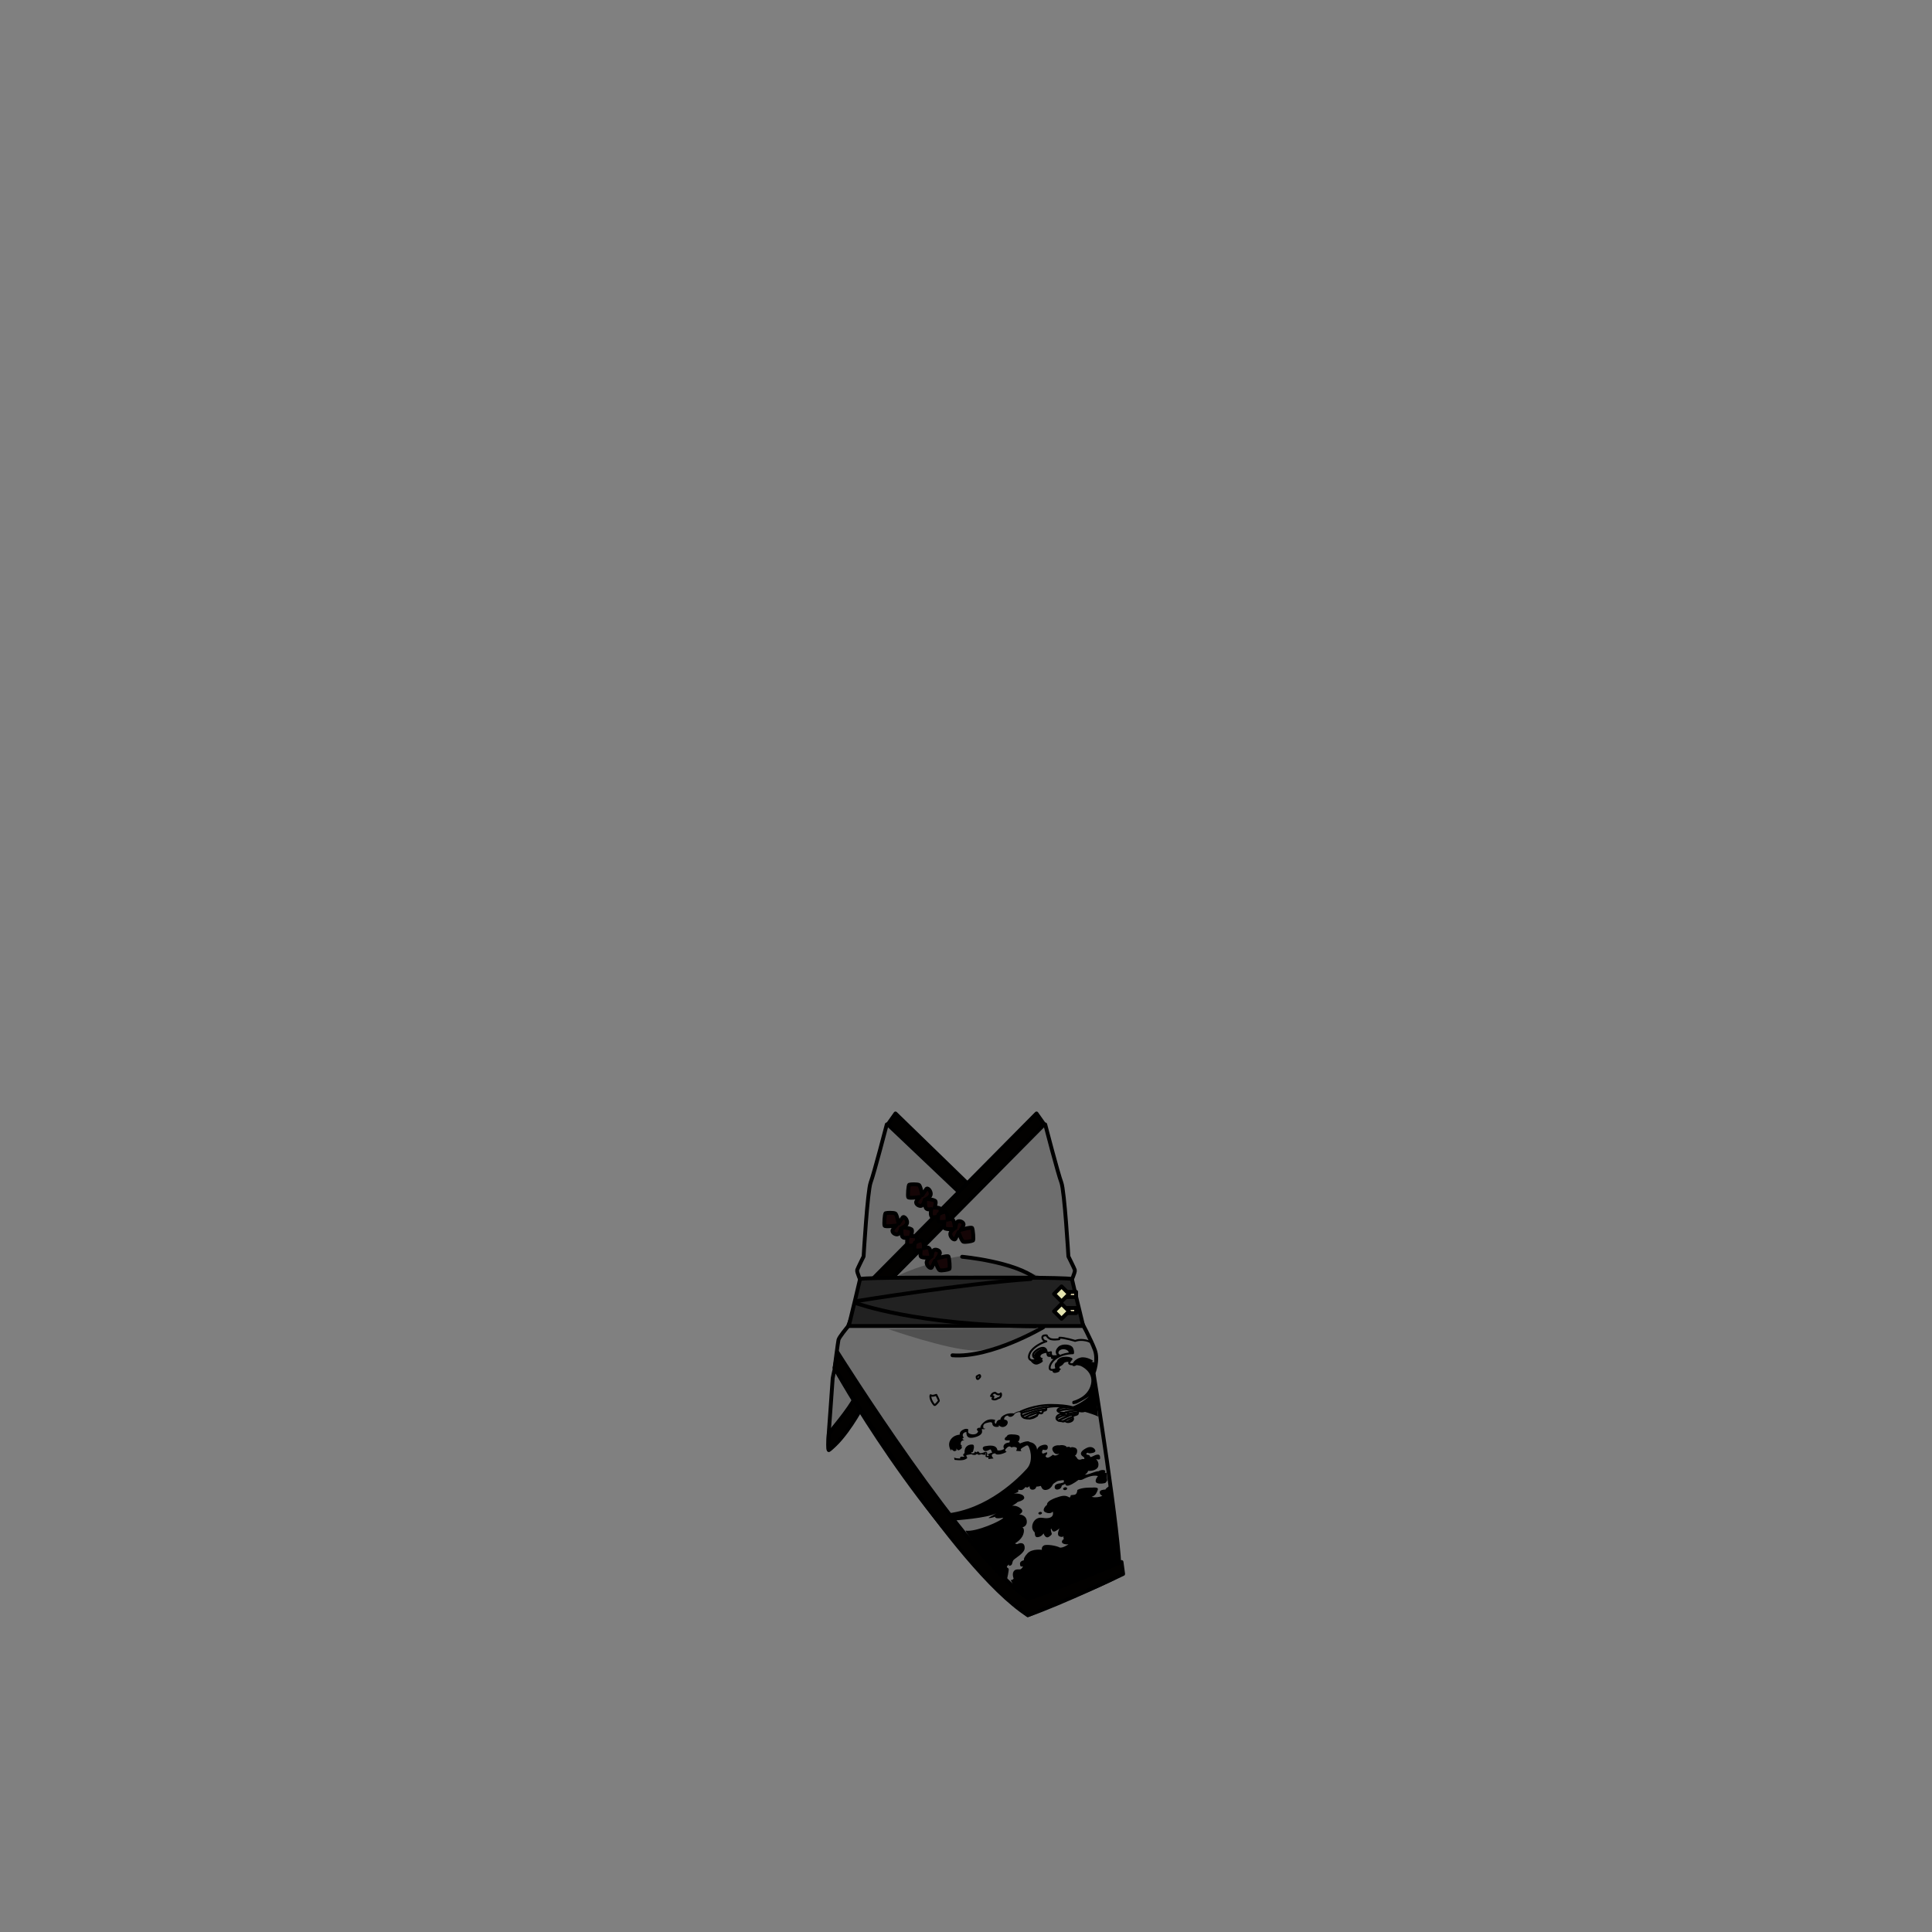 <svg xmlns="http://www.w3.org/2000/svg" width="500" height="500" version="1.1"><rect width="100%" height="100%" fill="#808080" stroke="none"/><g id="x9234"><g><g><path style="fill:#6E6E6E;stroke:#000000;stroke-linecap:round;stroke-linejoin:round;" d="M278.167,328.666c-0.166-0.5-1.666-3.5-1.666-3.5s-1-17-1.834-19.166s-4.166-15-4.166-15l-2.92,0.214L250,308.469l-17.58-17.255L229.5,291c0,0-3.333,12.834-4.167,15s-1.833,19.166-1.833,19.166s-1.5,3-1.667,3.5s1,3,1,3S232,334.333,250,334.333c18.001,0,27.167-2.667,27.167-2.667S278.333,329.166,278.167,328.666z"></path><path style="fill:#505050;" d="M232.5,330.25c0.25-0.75,13-5.25,17.5-5.25s19.75,5.5,19.75,5.5L232.5,330.25z"></path><path style="fill:none;stroke:#000000;stroke-linecap:round;stroke-linejoin:round;" d="M249,325.25c0,0,13.75,1.25,19.25,5.75"></path><g><polygon style="fill:#020100;stroke:#000000;stroke-linecap:round;stroke-linejoin:round;" points="231.751,288.166 229.751,291 248.609,308.899 250.942,306.807 "></polygon><polygon style="fill:#020100;stroke:#000000;stroke-linecap:round;stroke-linejoin:round;" points="268.249,288.166 224.833,332 228.833,332.833 270.249,291 "></polygon><g><g><path style="fill:#150506;stroke:#000000;stroke-linecap:round;stroke-linejoin:round;" d="M239.475,310.218c0,0-0.188,1.894,0.167,2.446c0.355,0.552,1.406,0.241,1.406,0.241s-0.36,1.222,0.006,1.872c0.366,0.649,2.056-0.125,2.056-0.125s0.458-1.232,0.308-1.709s-1.525-0.425-1.525-0.425s0.371-1.125,0.221-1.602C241.963,310.44,239.475,310.218,239.475,310.218z"></path><path style="fill:#150506;stroke:#000000;stroke-linecap:round;stroke-linejoin:round;" d="M238.669,309.291c0,0-0.423-2.387-0.851-2.625s-2.229-0.185-2.498-0.064s-0.432,2.876-0.272,3.233c0.16,0.358,2.985-0.045,2.985-0.045s-0.546,0.458-0.883,1.146c-0.337,0.687,0.819,1.352,1.355,1.111c0.537-0.24,0.807-1.516,0.807-1.516s1.388-0.538,1.556-1.363c0.167-0.827-0.79-2.009-1.167-1.412C239.323,308.354,238.669,309.291,238.669,309.291z"></path><path style="fill:#150506;stroke:#000000;stroke-linecap:round;stroke-linejoin:round;" d="M247.15,318.093c0,0-0.099-1.9-0.533-2.393c-0.435-0.493-1.426-0.027-1.426-0.027s0.172-1.263-0.288-1.851s-2.014,0.433-2.014,0.433s-0.267,1.288-0.047,1.736c0.221,0.448,1.572,0.191,1.572,0.191s-0.198,1.167,0.023,1.616C244.657,318.246,247.15,318.093,247.15,318.093z"></path><path style="fill:#150506;stroke:#000000;stroke-linecap:round;stroke-linejoin:round;" d="M248.087,318.888c0,0,0.778,2.297,1.236,2.467c0.46,0.171,2.231-0.152,2.479-0.313c0.246-0.159-0.006-2.908-0.219-3.237c-0.212-0.33-2.944,0.494-2.944,0.494s0.472-0.535,0.701-1.265c0.23-0.73-1.013-1.215-1.506-0.896c-0.495,0.318-0.569,1.619-0.569,1.619s-1.292,0.741-1.333,1.583c-0.041,0.842,1.083,1.867,1.366,1.22C247.581,319.912,248.087,318.888,248.087,318.888z"></path></g><g><path style="fill:#150506;stroke:#000000;stroke-linecap:round;stroke-linejoin:round;" d="M233.35,317.593c0,0-0.188,1.894,0.167,2.446c0.355,0.552,1.406,0.241,1.406,0.241s-0.36,1.222,0.006,1.872c0.366,0.649,2.056-0.125,2.056-0.125s0.458-1.232,0.308-1.709s-1.525-0.425-1.525-0.425s0.371-1.125,0.221-1.602C235.838,317.815,233.35,317.593,233.35,317.593z"></path><path style="fill:#150506;stroke:#000000;stroke-linecap:round;stroke-linejoin:round;" d="M232.544,316.666c0,0-0.423-2.387-0.851-2.625s-2.229-0.185-2.498-0.064s-0.432,2.876-0.272,3.233c0.16,0.358,2.985-0.045,2.985-0.045s-0.546,0.458-0.883,1.146c-0.337,0.687,0.819,1.352,1.355,1.111c0.537-0.24,0.807-1.516,0.807-1.516s1.388-0.538,1.556-1.363c0.167-0.827-0.79-2.009-1.167-1.412C233.198,315.729,232.544,316.666,232.544,316.666z"></path><path style="fill:#150506;stroke:#000000;stroke-linecap:round;stroke-linejoin:round;" d="M241.025,325.468c0,0-0.099-1.9-0.533-2.393c-0.435-0.493-1.426-0.027-1.426-0.027s0.172-1.263-0.288-1.851s-2.014,0.433-2.014,0.433s-0.267,1.288-0.047,1.736c0.221,0.448,1.572,0.191,1.572,0.191s-0.198,1.167,0.023,1.616C238.532,325.621,241.025,325.468,241.025,325.468z"></path><path style="fill:#150506;stroke:#000000;stroke-linecap:round;stroke-linejoin:round;" d="M241.962,326.263c0,0,0.778,2.297,1.236,2.467c0.46,0.171,2.231-0.152,2.479-0.313c0.246-0.159-0.006-2.908-0.219-3.237c-0.212-0.33-2.944,0.494-2.944,0.494s0.472-0.535,0.701-1.265c0.23-0.73-1.013-1.215-1.506-0.896c-0.495,0.318-0.569,1.619-0.569,1.619s-1.292,0.741-1.333,1.583c-0.041,0.842,1.083,1.867,1.366,1.22C241.456,327.287,241.962,326.263,241.962,326.263z"></path></g></g></g></g><g><g><path style="fill:#6E6E6E;stroke:#000000;stroke-linecap:round;stroke-linejoin:round;" d="M230,342c0,0-2.333,11.167-5.5,18.5s-9.5,14.75-10,14.75s0.25-7.25,1-18.583c1.167-6.334,4.833-15.667,4.833-15.667L230,342z"></path><path style="fill:#020100;stroke:#000000;stroke-linecap:round;stroke-linejoin:round;" d="M223,364.25c0,0-4.25,8-8.5,11c-0.25-1.75,0-4.25,0-4.25s5.5-6.5,6.75-9.25C222.25,362.5,223,364.25,223,364.25z"></path></g><path style="fill:#6E6E6E;stroke:#000000;stroke-linecap:round;stroke-linejoin:round;" d="M283,355.333c0,0,1.333-3.334,0.333-6s-3.333-7-3.333-7l-60.051,0.354c-1.049,1.245-2.776,3.372-2.949,4.063c-0.134,0.534-1,7.25-1,7.25s22.083,40.333,50,64c8.5-3.5,22-9,23.75-10.5C290,398.5,283,355.333,283,355.333z"></path><g><path d="M276.179,385.234c-0.012,0.205-0.254,0.388-0.541,0.408c-0.286,0.02-0.51-0.131-0.499-0.336c0.012-0.206,0.253-0.389,0.54-0.409C275.965,384.877,276.189,385.028,276.179,385.234z"></path><path d="M269.668,391.578c-0.01,0.188-0.228,0.351-0.487,0.369c-0.26,0.017-0.463-0.119-0.452-0.305c0.01-0.186,0.229-0.352,0.488-0.369S269.679,391.392,269.668,391.578z"></path><path d="M260.997,405.928c-0.331-0.26-0.475-0.319-0.416-0.502c0.062-0.18,0.524-0.565,0.524-0.565s-0.176,0.508,0.428,0.288c0.604-0.218,0.299-0.938,0.819-1.468c0.522-0.53,2.707-1.704,2.822-2.913c0.114-1.208-0.593-1.796-1.961-1.136c-0.293-0.052-0.53-0.212-0.53-0.212s1.676-0.892,2.15-2.372s-0.247-1.784-0.247-1.784s1.342-0.197,1.13-1.738c-0.212-1.539-1.936-1.596-1.936-1.596s1.467-0.667,0.381-1.546c-1.087-0.88-2.231-0.694-2.231-0.694s1.271-0.688,1.28-0.865s2.244-0.471,1.806-1.466c-0.439-0.993-2.667-0.842-2.667-0.842s1.148-0.254,1.161-0.467c0.011-0.213,0.027-0.532,0.027-0.532s0.729,0.232,1.134-0.007c0.408-0.241,0.729-0.687,0.729-0.687s0.286,0.192,0.485,0.144c0.201-0.049,0.561-0.356,0.561-0.356s-0.111,1.174,1.138,0.876c0.66-0.326,0.583-0.746,0.583-0.746s0.543-0.001,1.194-0.188c0.349,0.824,0.673,1.227,1.672,0.98c0.999-0.244,1.51-1.479,1.51-1.479s0.979-0.738,1.278-0.795c0.347-0.06,1.394-0.272,1.485-0.136c0.092,0.134-0.028,0.53-0.028,0.53l-0.901,0.238c0,0-0.789,0.02-1.206,0.4c-0.415,0.382-0.32,1.364,0.626,1.194c0.946-0.171,0.993-1.022,0.993-1.022l0.911-0.45c0,0,0.008,0.777,1.064,0.385c1.058-0.39,2.345-1.397,2.345-1.397s0.636,0.099,1.041-0.104c0.405-0.205,2.591-1.378,3.993-0.875c-0.635,0.785-0.821,1.504-0.245,1.784c0.576,0.276,2.063,0.141,2.275-0.122c0.212-0.262,0.375-0.556,0.375-0.556l-0.19-1.963l-0.443-0.006c0,0,0.481-0.668-0.354-0.718c-0.836-0.049-1.201,0.295-1.201,0.295c0.047,0.067-0.045-0.068-0.747,0.122c-0.7,0.188-2.267,0.896-2.949,0.767c0.292,0.051,1.026-0.741,0.892-0.98c0.686,0.095,2.421-0.096,2.679-1.207c0.258-1.113-0.59-1.831-0.59-1.831s0.971,0.287,1.039-0.071s0.062-1.136-0.584-1.091c-0.642,0.044-0.954,0.313-1.204,0.401c-0.251,0.088-0.61,0.359-0.748,0.156c-0.137-0.201-0.223-0.442-0.37-0.434c-0.15,0.012-0.929-0.147-0.568-0.456c0.361-0.306,0.3-0.055,0.643-0.008c0.343,0.048,1.779-0.088,1.616-0.711c-0.163-0.625-1.066-1.233-2.181-0.698c-1.114,0.536-2.351,1.503-0.868,2.354c0.42,0.431,0.118,0.558,0.118,0.558c-0.638-0.063-0.695,0.084-0.695,0.084s-0.704,0.258-1.024-0.214c-0.318-0.472-0.318-0.472-0.318-0.472c-0.473-0.392-0.231-0.268-0.021-0.528c0.211-0.262,0.672-1.494-0.296-1.817c-0.969-0.321-1.134,0.008-1.134,0.008s-0.175-0.412-0.979-0.145c-0.04-0.174-0.602-0.7-1.947-0.467c-0.636-0.098-2.181,0.221-1.698,1.317c0.481,1.096,1.225,1.046,1.731,0.799c-0.473,0.525-1.32,0.691-1.644,0.289c-0.361,0.307-1.288,1.042-1.712,0.683c-0.426-0.359-0.13-0.381,0.088-0.748c0.218-0.368,0.184-0.647-0.22-0.479c-0.404,0.168-0.913,0.45-0.988,0.031c-0.077-0.418,0.24-0.793,0.24-0.793s1.014,0.39,1.2-0.293c0.185-0.686-0.13-1.228-1.383-0.859c-1.254,0.367-1.354,1.292-1.354,1.292s0.091-1.665-1.761-2.068c-0.053-0.011-0.1-0.018-0.148-0.027c-0.035-0.063-0.098-0.12-0.236-0.157c-0.729-0.197-2.299,0.544-2.299,0.544s-0.081-0.312-0.517-0.458c0.405-0.204,0.601-1.065,0.376-1.473c-0.225-0.409-2.043-0.531-2.641-0.385c-0.602,0.148-0.622,0.502-0.622,0.502s-0.399,0.133-0.524,0.6c-0.124,0.469,0.864,0.437,1.164,0.381c0.298-0.057,0.081,0.313,0.067,0.56c-1.632,0.111-1.739,1.144-1.37,1.612c-0.008,0.142-1.02,0.6-1.747,0.402c-0.211-1.574-2.252-1.223-3.198-1.052c-0.945,0.172-0.596,0.993-0.115,1.208c0.482,0.215,1.402-0.377,1.402-0.377s0.246-0.019,0.328,0.295c0.082,0.313,0.269,0.476,0.269,0.476s-0.553,0.214-0.957,0.382c-0.404,0.171,0.123,0.487,0.123,0.487l-0.547,0.074c0,0-0.114,0.29,0.229,0.301c0.264,0.009,0.122,0.486,0.122,0.486s0.695-0.083,1.341-0.162c-0.934-0.997-0.229-1.256,0.417-1.336c0.401,0.786,2.668-0.077,2.981-0.416c-0.532-0.176-0.513-0.53,0.16-1.106c0.671-0.574,1.081,0.032,1.081,0.032s0.311-0.268,1.042-0.105s0.147,0.943,0.147,0.943s0.732,0.126,1.475,0.075c-0.293-0.087-0.27-0.477-0.27-0.477c0.178-0.269,0.92-0.683,1.404-0.934c0.138-0.032,0.268-0.052,0.375-0.035c0.487,0.072,1.76,3.869-0.181,6.015c-1.942,2.148-10.132,10.647-21.257,11.647c0.243,1.008,2.375,1.75,2.375,1.75s8.667-0.583,10.956-1.87c-1.175,0.751-2.336,1.255-1.846,1.256c0.495,0.003,1.55-0.353,1.55-0.353s-0.187,0.718,2.108,0.244c-0.136,0.68-7.181,3.841-9.769,3.348c0.471,1.22,5.25,7.375,10.625,13.25C260.557,408.805,261.254,406.127,260.997,405.928z"></path><path d="M287.25,384.5c0,0-0.951,0.519-1.175,0.992c-0.444,0.03-1.482,0.065-1.47,0.736c0.014,0.67,0.691,0.871,0.691,0.871s-0.409,0.274-1.351,0.375c-0.942,0.1-1.424-0.114-1.424-0.114s0.748-0.156,1.129-0.818c0.49-0.847,0.665-1.354,0.229-1.499c-0.436-0.148-1.28-0.053-1.28-0.053s-2.606-0.106-3.78,0.61c-0.023,0.461-0.162,1.177-0.808,1.256c-0.645,0.08-0.893,0.096-0.893,0.096s-0.084,0.607-0.328,0.588c-0.246-0.018-0.796-0.758-2.502-0.251c-1.702,0.505-3.419,1.222-3.322,2.17c-0.407,0.24-1.356,1.362-0.544,1.838c0.813,0.475,1.655,0.38,2.025-0.104c0.171,0.519,0.17,1.438-1.075,1.664c-1.244,0.226-2.047-0.424-3.119,0.214c-1.069,0.638-1.66,2.443-0.485,3.495c0.091,1.051,0.22,1.396,1.07,1.196c0.85-0.199,1.233-0.931,1.233-0.931s0.461,1.485,1.382,0.893c0.919-0.593,0.734-0.827,0.734-0.827s-0.383-1.139-0.178-1.259c0.203-0.119,0.203,0.798,0.8,0.722c0.595-0.075,1.377-0.836,1.377-0.836s-0.778,1.607-0.11,2.021c0.667,0.415,1.18,0.061,1.18,0.061s-0.116,0.326,0.063,0.667c-0.359,0.272-0.782,0.796-0.26,1.148c0.524,0.352,1.467,0.253,1.467,0.253s-1.486,1.02-2.264,0.826c-0.717-0.445-3.402-0.934-4.113-0.531c-0.713,0.401-0.507,1.131-0.507,1.131s-2.542-0.393-3.748,0.927c-1.207,1.318-0.884,1.756-0.884,1.756s-1.096,0.18-1.039,0.954c0.057,0.773,0.209,0.691,0.804,0.65c-0.322,0.446-0.438,0.772-0.932,0.771c-0.491-0.001-1.177-0.095-1.56,0.602c-0.384,0.696,0.051,1.797,0.051,1.797s-0.371,0.45-0.71,0.332c-0.036-0.015-0.064-0.041-0.097-0.061c0.953,1.861,1.894,3.688,2.751,5.346l25.274-8.042C288.858,398.807,287.25,384.5,287.25,384.5z"></path><path d="M246.91,377.085c-0.009-0.123,0.109,0.718,0.109,0.718s1.832,0.315,2.742-0.1c0.911-0.416,0.453-0.596,0.453-0.596s-0.173-0.448-0.146-0.502c0.028-0.056,0.275-0.056,0.549-0.126c0.275-0.071,0.845-0.129,0.845-0.129s0.043,0.138,0.606,0.188c0.564,0.05,0.451-0.155,0.727-0.227c0.277-0.072,0.233,0.249,0.607,0.188c0.373-0.061,0.575-0.146,0.575-0.146s0.872,0.293,1.081,0.067c0.21-0.227-0.122-0.468-0.122-0.468s0.245,0.036,0.288,0.138c0.044,0.104-0.279,0.621-0.146,0.876c0.133,0.256,0.657,0.148,0.657,0.148l-0.01-0.28c0,0-0.427,0.134-0.314-0.104c0.111-0.235,0.256-1.075-0.44-0.994c-0.582,0.289-1.28,0.424-1.421,0.31c-0.142-0.113-0.294-0.492-0.547-0.386c-0.252,0.105-0.382,0.237-0.382,0.237s-0.156-0.324-0.311-0.208c-0.154,0.118-0.096,0.378-0.268,0.39c-0.173,0.012-0.445,0.049-0.593,0.022c-0.147-0.025,0.018-0.317,0.018-0.317s0.19,0.109,0.271-0.002c0.08-0.111,0.716-1.832-0.043-1.923c-0.759-0.088-2.184,0.239-2.069,2.209c-0.255,0.159-0.618,0.483-0.118,0.803c0.205,0.32-0.712-0.059-0.948,0.206c-0.236,0.263-0.02,0.372-0.02,0.372S246.937,377.49,246.91,377.085z"></path><path d="M264.382,365.506c-0.042-0.156-0.105-0.345-0.105-0.345s-1.107,0.021-1.871,0.649c-0.397-0.09-1.332-0.153-2.296,0.288c-1.316,0.604-1.207,1.319-1.207,1.319s-0.906-0.133-1.115,1.012c-0.204,0.103-0.554-0.262-0.22-0.956c-0.266-0.086-1.651-0.486-2.837,0.495c-1.188,0.981-0.999,1.569-0.999,1.569s-0.532-0.158-0.825,0.198c-0.289,0.354,0.237,0.655,0.237,0.655s-0.06,0.604-0.857,0.782s-1.742-0.163-1.745-0.553c-0.003-0.388,0.062-0.692,0.062-0.692s-0.52-0.405-1.461,0.137c-0.942,0.54-0.758,1.233-0.758,1.233s-1.44,0.016-2.282,1.163c-1.118,1.524,0.08,3.067,0.08,3.067s-0.124-0.45,0.073-0.428c0.195,0.021,0.439,0.517,0.813,0.456c0.374-0.063,0.507-0.265,0.507-0.265s-0.15-0.397-0.029-0.369c0.121,0.026,0.149,0.431,0.521,0.404c0.371-0.024,1.045-0.653,0.882-0.801c-0.165-0.148-0.311-0.191-0.311-0.191s0.227-0.104,0.345,0.013c-0.058-0.296-0.155-0.308-0.298-0.421c-0.142-0.114-0.075-0.896,0.329-1.063c0.404-0.171,0.557-0.234,0.557-0.234s-0.442-0.022-0.456-0.233c-0.014-0.212,0.067-0.34,0.285-0.249c0.154-0.133-0.206-0.304-0.219-0.496c-0.015-0.193-0.201-0.853,0.92-1.069c0.013,0.67-0.039,2.067,2.418,1.317c2.458-0.752,1.365-1.966,1.616-2.037c0.249-0.069,0.535,0.123,0.69-0.01c0.154-0.136,0.062-0.217,0.062-0.217s-0.306,0.196-0.346,0.005c-0.04-0.19-0.387-1.05,0.715-1.355c1.102-0.305,1.521-0.333,1.565,0.229c0.045,0.562,0.688,0.958,1.688,0.696c-0.06-0.243,0.021-0.372,0.021-0.372s0.55,0.775,1.508,0.355c0.96-0.419,1.106-1.735-0.074-1.778c-0.267-0.105,0.008-1.061,0.896-1.067c0.06,0.261,0.543,0.457,1.049,0.227c0.504-0.228,0.626-0.625,0.702-0.683c0.003-0.003-0.009-0.008-0.011-0.011C262.925,365.645,263.556,365.312,264.382,365.506z"></path><path style="fill:none;stroke:#000000;stroke-width:0.5;stroke-linecap:round;stroke-linejoin:round;" d="M264.119,365.331c0,0,3.476-1.776,8.033-1.734c4.559,0.041,5.852,0.765,5.852,0.765"></path><path style="fill:none;stroke:#000000;stroke-width:0.5;stroke-linecap:round;stroke-linejoin:round;" d="M264.382,365.506c0.044,0.067-0.555,1.556,1.737,1.594c2.291,0.038,2.726-1.598,2.726-1.598s0.419,0.429,0.775,0.229c0.355-0.201,0.254-0.601,0.254-0.601s0.816-0.038,0.882-0.308c0.062-0.269-0.043-0.563,0.032-0.603c0.076-0.041,3.093-0.652,5.199,0.085"></path><path style="fill:none;stroke:#000000;stroke-width:0.5;stroke-linecap:round;stroke-linejoin:round;" d="M266.54,367.072c0.026-0.057,1.263-0.546,1.813-0.69"></path><path style="fill:none;stroke:#000000;stroke-width:0.5;stroke-linecap:round;stroke-linejoin:round;" d="M265.14,366.972c0.075-0.021,1.909-1.118,3.652-1.415"></path><path style="fill:none;stroke:#000000;stroke-width:0.5;stroke-linecap:round;stroke-linejoin:round;" d="M264.627,366.425c0,0,2.722-1.387,5.992-1.664"></path><path style="fill:none;stroke:#000000;stroke-width:0.5;stroke-linecap:round;stroke-linejoin:round;" d="M264.455,365.655c0,0,3.233-1.111,6.361-1.521"></path><path style="fill:none;stroke:#000000;stroke-width:0.5;stroke-linecap:round;stroke-linejoin:round;" d="M277.393,364.262c-0.121-0.027-2.97-0.238-3.575,0.475c-0.605,0.712,1.107,0.912,1.478,0.923c0.369,0.01,1.024-0.265,1.088-0.057c0.063,0.206-0.27,0.865-0.27,0.865s-0.719-0.815-1.853-0.403c-1.13,0.413-1.141,1.492-0.016,1.679c1.125,0.189,1.453,0.026,1.453,0.026s0.44,0.516,1.449,0.093c1.01-0.422,0.288-1.202,0.52-1.395c0.232-0.192,1.076-0.287,1.213-0.524c0.137-0.239,0.196-0.897,0.196-0.897s0.691,0.448,1.697,0.097"></path><path style="fill:none;stroke:#000000;stroke-width:0.5;stroke-linecap:round;stroke-linejoin:round;" d="M273.823,365.071c0.174-0.012,2.471-0.522,4.831-0.438"></path><path style="fill:none;stroke:#000000;stroke-width:0.5;stroke-linecap:round;stroke-linejoin:round;" d="M275.696,365.543c0.074-0.006,1.703-0.487,3.358-0.565"></path><path style="fill:none;stroke:#000000;stroke-width:0.5;stroke-linecap:round;stroke-linejoin:round;" d="M276.387,365.973c0,0,1.578-0.426,2.419-0.483"></path><path style="fill:none;stroke:#000000;stroke-width:0.5;stroke-linecap:round;stroke-linejoin:round;" d="M276.262,366.475c0.2-0.065,0.957-0.348,2.545-0.544"></path><path style="fill:none;stroke:#000000;stroke-width:0.5;stroke-linecap:round;stroke-linejoin:round;" d="M273.465,367.109c0,0,0.738-0.568,2.169-0.879"></path><path style="fill:none;stroke:#000000;stroke-width:0.5;stroke-linecap:round;stroke-linejoin:round;" d="M273.931,367.624c0,0,1.657-0.843,2.409-1.089"></path><path style="fill:none;stroke:#000000;stroke-width:0.5;stroke-linecap:round;stroke-linejoin:round;" d="M275.103,367.861c0,0,1.499-0.844,2.4-1.1"></path><path style="fill:none;stroke:#000000;stroke-width:0.5;stroke-linecap:round;stroke-linejoin:round;" d="M276.331,367.925c0,0,0.644-0.49,1.245-0.691"></path><path d="M276.691,364.298c0,0,6.312,1.539,7.478,2.324c-0.284-2.487-0.895-13.936-0.895-13.936s-0.442-0.323-0.845-0.178c0.271-0.159,0.479-0.338,0.479-0.338s-1.678-1.181-3.242-0.838c-1.563,0.343-2.503,1.891-2.056,2.143c0.445,0.251,0.997-0.186,0.997-0.186s1.075,0.161,1.136,0.251c0,0,3.342,1.395,2.606,4.673c-0.736,3.273-4.042,4.184-4.742,4.396c-0.18,0.271-0.105,0.715,0.089,0.771c0.193,0.059,0.828-0.127,0.928-0.135c0,0,2.061-1.012,3.224-1.87C280.669,362.542,278.401,363.863,276.691,364.298z"></path><path style="fill:none;stroke:#000000;stroke-width:0.5;stroke-linecap:round;stroke-linejoin:round;" d="M282.866,348.1c0,0-0.216-0.88-1.906-1.211c-1.692-0.331-2.703,0.138-2.703,0.138s-2.878-0.886-4.065-0.827c-0.043,0.189-0.053,0.38-0.053,0.38s-1.825,0.289-2.523-0.157c-0.698-0.447-0.711-0.821-0.711-0.821s-0.651-0.097-0.995,0.162s-0.137,1.281,0.879,1.377c-1.1,0.286-3.468,1.482-4.204,2.947c-0.737,1.463-0.133,2.435,1.911,1.753c-0.811-0.204-1.592-0.975-0.854-1.826c0.734-0.851,2.149-1.489,2.753-1.06c0.6,0.431,0.34,0.989,0.662,1.108c0.321,0.119,0.927-0.11,0.927-0.11s-0.109,0.785,0.308,0.969c0.418,0.184,1.578,0.009,1.817-0.172c-0.805-0.322-0.887-1.212-0.021-2.025c0.867-0.812,2.994-0.603,3.376,0.218c0.381,0.821,0.227,1.278,0.227,1.278s-2.23-0.083-4.104,1.083c-1.871,1.163-2.19,2.787-1.779,3.111c0.409,0.325,1.683-0.14,1.683-0.14s-0.753-1.242,0.255-1.641c-0.048-0.326,0.357-1.155,1.744-1.25c1.385-0.095,1.822,0.346,1.822,0.346s-0.906,0.934-0.525,1.19c0.38,0.256,0.717,0.116,0.717,0.116"></path><path d="M272.359,354.518c0,0-0.108,0.761,0.548,0.786s1.235-0.343,1.235-0.343l0.117-0.361c0,0,0.375-0.237,0.281-0.327c-0.094-0.087-0.319-0.141-0.319-0.141s-0.177-0.412,0.159-0.529s0.819-0.55,0.859-0.672c0.039-0.121,0.394-0.614,1.604-0.462c0.39-0.521,0.54-0.886,0.54-0.886s-1.477-0.651-2.558-0.13c-1.079,0.521-1.082,1.181-1.082,1.181s-0.459-0.016-0.55,0.414c-0.089,0.431,0.062,0.679,0.062,0.679S273.354,354.333,272.359,354.518z"></path><path d="M266.429,351.722c0,0,0.884,1.87,2.263,1.329c1.377-0.541,1.199-0.906,1.199-0.906s-0.249-0.219-0.18-0.295c0.069-0.075,0.15-0.363,0.15-0.363s-0.718-0.115-0.593-0.571c0.123-0.456,0.929-0.769,1.554-0.789c-0.03,0.544,0.144,0.979,0.569,1.021c0.425,0.042,0.624,0.028,0.624,0.028s-0.15,0.363,0.17,0.506c0.32,0.144,0.818,0.038,0.818,0.038l1.593-0.863c0,0-0.675-0.306-0.683-0.729c-0.012-0.422,0.479-0.999,1.397-0.942c0.917,0.054,1.379,0.635,1.321,1.087c0.529-0.062,1.057-0.051,1.057-0.051s-0.22-1.42-0.349-1.458c-0.131-0.038-1.297-0.947-2.311-0.431c-1.015,0.517-1.521,0.74-1.552,1.331c-0.033,0.589,0.497,1.118,0.497,1.118s-1.043,0.45-1.43,0.288c-0.385-0.164-0.914-0.715-0.914-0.715l-0.896-0.457c0,0-0.005-1.13-1.003-0.874c-1.002,0.258-2.239,1.284-2.138,1.841c0.101,0.56,0.992,1.088,0.992,1.088S267.266,352.676,266.429,351.722z"></path><path style="fill:none;stroke:#000000;stroke-width:0.5;stroke-linecap:round;stroke-linejoin:round;" d="M256.829,362.033c-0.075-0.046,0.493-0.646,0.169-0.694c-0.327-0.049-0.523-0.034-0.523-0.034s0.276-0.867,1.098-0.854c0.343,0.354,1.016,0.66,1.436,0.16c0.206,0.48-0.063,1.182-0.723,1.228C257.975,362.119,257.305,362.329,256.829,362.033z"></path><path style="fill:none;stroke:#000000;stroke-width:0.5;stroke-linecap:round;stroke-linejoin:round;" d="M253.653,356.316c0,0-0.431,0.69-0.688,0.566c-0.255-0.124-0.194-0.647-0.194-0.647s0.617-0.441,0.775-0.357C253.707,355.961,253.653,356.316,253.653,356.316z"></path><path style="fill:none;stroke:#000000;stroke-width:0.5;stroke-linecap:round;stroke-linejoin:round;" d="M240.837,361.081c0,0,0.349,0.233,0.816,0.108c0.466-0.126,0.667-0.188,0.667-0.188s0.712,1.411,0.674,1.509c-0.039,0.097-0.922,1.24-1.146,1.113C241.626,363.498,240.554,362.041,240.837,361.081z"></path></g><path style="fill:#505050;" d="M230,344c0,0,15,5.25,22,5.5s18.25-5.75,18.25-5.75L230,344z"></path><path style="fill:none;stroke:#000000;stroke-linecap:round;stroke-linejoin:round;" d="M270,343.5c0,0-13.5,8-23.5,7.25"></path><path style="fill:#020100;stroke:#000000;stroke-linecap:round;stroke-linejoin:round;" d="M216,354c0,0,30.75,51.5,50,64c9.25-3.25,24.667-10.666,24.667-10.666l-0.417-3.084c0,0-18.25,7.5-24,9.5c-16-10.25-49.5-63.75-49.5-63.75L216,354z"></path></g><g><g><path style="fill:#212121;stroke:#000000;stroke-linecap:round;stroke-linejoin:round;" d="M277.413,331c-2.063-0.429-22.201-0.367-27.413-0.341c-5.212-0.026-25.35-0.088-27.414,0.341c0,0-2.232,9.501-2.919,12.167h60.666C279.646,340.501,277.413,331,277.413,331z"></path><path style="fill:none;stroke:#000000;stroke-linecap:round;stroke-linejoin:round;" d="M221.5,336.75c0,0,27.5-4.5,45.25-5.75"></path><path style="fill:none;stroke:#000000;stroke-linecap:round;stroke-linejoin:round;" d="M221.55,337.25c0,0,15.45,5.75,46.45,6"></path></g><linearGradient id="topsXMLID_84_" gradientUnits="userSpaceOnUse" x1="276.899" y1="334.264" x2="276.607" y2="335.702"><stop offset="0.006" style="stop-color:#F8F9D4"></stop><stop offset="1" style="stop-color:#C1A573"></stop></linearGradient><rect x="275" y="334.334" style="fill:url(#topsXMLID_84_);stroke:#000000;stroke-linecap:round;stroke-linejoin:round;" width="3.5" height="1.333"></rect><linearGradient id="topsXMLID_85_" gradientUnits="userSpaceOnUse" x1="276.899" y1="338.431" x2="276.607" y2="339.869"><stop offset="0.006" style="stop-color:#F8F9D4"></stop><stop offset="1" style="stop-color:#C1A573"></stop></linearGradient><rect x="275" y="338.501" style="fill:url(#topsXMLID_85_);stroke:#000000;stroke-linecap:round;stroke-linejoin:round;" width="3.5" height="1.333"></rect><g><rect x="273.417" y="333.5" transform="matrix(0.707 -0.707 0.707 0.707 -156.308 292.39)" style="fill:#E3E3AF;stroke:#000000;stroke-linecap:round;stroke-linejoin:round;" width="2.75" height="2.75"></rect><rect x="273.417" y="338" transform="matrix(0.707 -0.707 0.707 0.707 -159.49 293.708)" style="fill:#E3E3AF;stroke:#000000;stroke-linecap:round;stroke-linejoin:round;" width="2.75" height="2.75"></rect></g></g></g></g></svg>